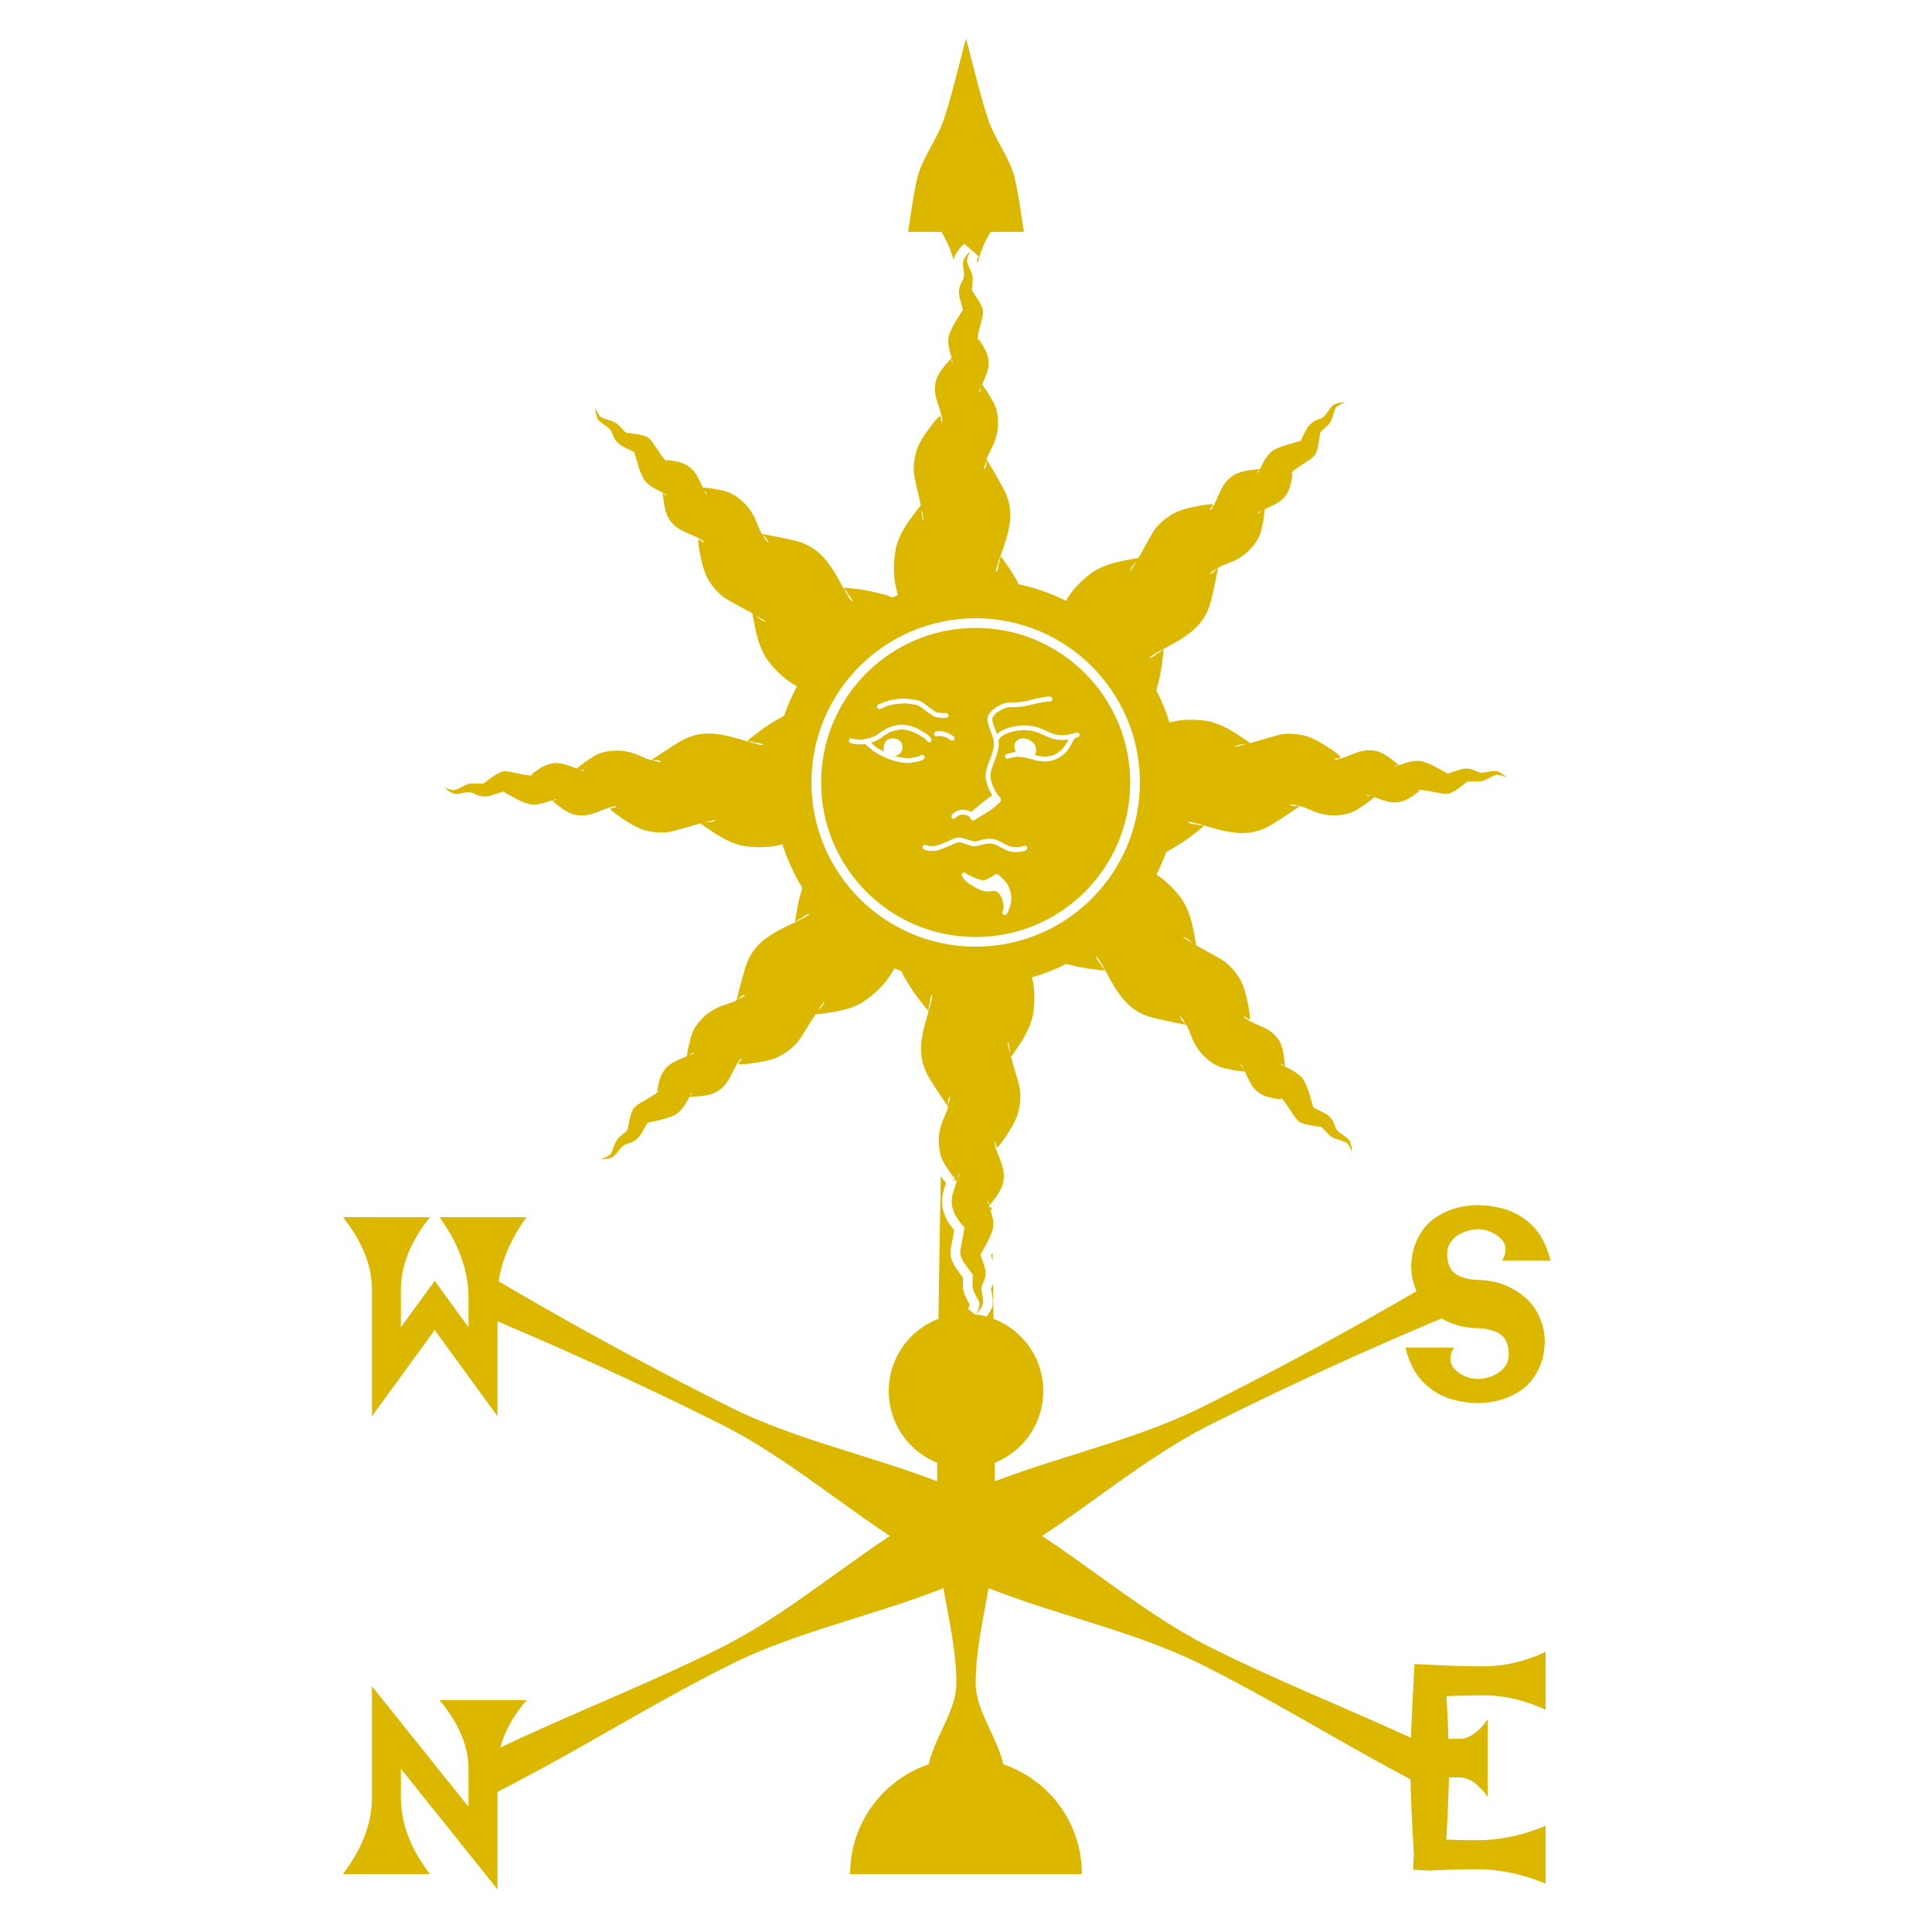 <svg width="100" height="100" viewBox="0 0 100 100" fill="none" xmlns="http://www.w3.org/2000/svg">
<g clip-path="url(#clip0_12_100)">
<path d="M25.447 66.106C25.149 66.702 24.851 67.298 24.553 67.894C25.416 68.251 26.276 68.615 27.133 68.984C30.562 70.46 33.943 72.031 37.276 73.697C37.282 73.7 37.287 73.703 37.293 73.706C41.454 75.786 44.944 79.208 49.106 81.289C49.106 81.289 49.106 81.289 49.106 81.289C53.262 83.367 58.09 84.104 62.246 86.182C62.256 86.187 62.266 86.192 62.276 86.197C65.609 87.866 68.799 89.82 72.075 91.599C72.88 92.036 73.689 92.463 74.507 92.872C74.523 92.879 74.612 92.738 74.776 92.447C74.925 92.149 75.075 91.851 75.224 91.553C75.358 91.247 75.417 91.091 75.402 91.083C74.584 90.674 73.757 90.282 72.925 89.901C69.535 88.347 66.058 86.968 62.724 85.303C62.714 85.298 62.703 85.293 62.694 85.288C58.537 83.209 55.051 79.79 50.894 77.711C50.894 77.711 50.894 77.711 50.894 77.711C46.733 75.631 41.901 74.892 37.74 72.811C37.735 72.808 37.729 72.805 37.724 72.803C34.39 71.136 31.105 69.374 27.867 67.516C27.057 67.052 26.251 66.582 25.447 66.106Z" fill="#dcb700"/>
<path d="M74.553 66.106C74.851 66.702 75.149 67.298 75.447 67.894C74.584 68.251 73.724 68.615 72.867 68.984C69.438 70.46 66.057 72.031 62.724 73.697C62.718 73.7 62.713 73.703 62.707 73.706C58.546 75.786 55.056 79.208 50.894 81.289C50.894 81.289 50.894 81.289 50.894 81.289C46.738 83.367 41.91 84.104 37.754 86.182C37.744 86.187 37.734 86.192 37.724 86.197C34.391 87.866 31.201 89.82 27.925 91.599C27.12 92.036 26.311 92.463 25.492 92.872C25.477 92.879 25.388 92.738 25.224 92.447C25.075 92.149 24.925 91.851 24.776 91.553C24.642 91.247 24.583 91.091 24.598 91.083C25.416 90.674 26.243 90.282 27.075 89.901C30.465 88.347 33.942 86.968 37.276 85.303C37.286 85.298 37.297 85.293 37.306 85.288C41.463 83.209 44.949 79.79 49.106 77.711C49.106 77.711 49.106 77.711 49.106 77.711C53.267 75.631 58.099 74.892 62.26 72.811C62.265 72.808 62.271 72.805 62.276 72.803C65.61 71.136 68.895 69.374 72.133 67.516C72.943 67.052 73.749 66.582 74.553 66.106Z" fill="#dcb700"/>
<path d="M27.25 88C25.75 88 24.25 88 22.75 88C23.076 88.387 23.349 88.775 23.569 89.162C24.023 89.962 24.25 90.761 24.25 91.561C24.25 91.707 24.25 91.854 24.25 92C24.25 93.219 24.25 94.438 24.25 95.657L25.585 95.188C23.919 93.107 22.252 91.026 20.585 88.945L19.25 87.278V89.414C19.25 90.443 19.25 91.471 19.25 92.5C19.25 92.685 19.25 92.87 19.25 93.055C19.25 93.983 19.001 94.91 18.504 95.838C18.296 96.225 18.045 96.613 17.75 97C19.25 97 20.75 97 22.25 97C21.955 96.613 21.704 96.225 21.496 95.838C20.999 94.91 20.75 93.983 20.75 93.055C20.75 92.87 20.75 92.685 20.75 92.5C20.75 91.471 20.75 90.443 20.75 89.414L19.415 89.883C21.081 91.964 22.748 94.045 24.415 96.126L25.75 97.793V95.657C25.75 94.438 25.75 93.219 25.75 92C25.75 91.854 25.75 91.707 25.75 91.561C25.75 90.761 25.977 89.962 26.431 89.162C26.651 88.775 26.924 88.387 27.25 88Z" fill="#dcb700"/>
<path d="M22.25 63C20.75 63 19.25 63 17.75 63C18.076 63.408 18.349 63.816 18.569 64.224C19.023 65.067 19.25 65.909 19.25 66.752C19.25 68.168 19.25 69.584 19.25 71L19.25 73.302L20.606 71.442C21.439 70.299 22.273 69.156 23.106 68.013L21.894 68.013C22.727 69.156 23.561 70.299 24.394 71.442L25.75 73.302L25.75 71C25.75 69.719 25.75 68.437 25.75 67.156C25.75 66.179 25.999 65.202 26.496 64.224C26.704 63.816 26.955 63.408 27.25 63C25.75 63 24.25 63 22.75 63C23.045 63.408 23.296 63.816 23.504 64.224C24.001 65.202 24.25 66.179 24.25 67.156C24.25 68.437 24.25 69.719 24.25 71L25.606 70.558C24.773 69.415 23.939 68.272 23.106 67.129L22.5 66.299L21.894 67.129C21.061 68.272 20.227 69.415 19.394 70.558L20.75 71C20.75 69.584 20.75 68.168 20.75 66.752C20.75 65.909 20.977 65.067 21.431 64.224C21.651 63.816 21.924 63.408 22.25 63Z" fill="#dcb700"/>
<path d="M80 88.5C80 87.5 80 86.5 80 85.5C79.65 85.663 79.3 85.8 78.95 85.91C78.227 86.136 77.505 86.25 76.782 86.25C75.855 86.25 74.927 86.213 74 86.168L73.211 86.13L73.168 87C73.096 88.5 73 90 73 91.5C73 91.5 73 91.5 73 91.5C73 93 73.105 94.5 73.179 96L73.141 96.778L74 96.821C74.812 96.781 75.624 96.75 76.436 96.75C77.274 96.75 78.112 96.874 78.95 97.123C79.3 97.227 79.65 97.353 80 97.5C80 96.5 80 95.5 80 94.5C79.65 94.647 79.3 94.773 78.95 94.877C78.112 95.126 77.274 95.25 76.436 95.25C75.624 95.25 74.812 95.219 74 95.179L74.821 96C74.895 94.5 75 93 75 91.5C75 91.5 75 91.5 75 91.5C75 90 74.904 88.5 74.832 87L74 87.832C74.927 87.787 75.855 87.75 76.782 87.75C77.505 87.75 78.227 87.864 78.95 88.09C79.3 88.2 79.65 88.337 80 88.5Z" fill="#dcb700"/>
<path d="M74 90C74 90.667 74 91.333 74 92C74.051 92 74.102 92 74.151 92C74.621 92 75.089 92 75.559 92C75.987 92 76.421 92.268 76.851 92.803C76.9 92.865 76.951 92.931 77 93C77 91.667 77 90.333 77 89C76.951 89.069 76.9 89.135 76.851 89.197C76.421 89.732 75.987 90 75.559 90C75.089 90 74.621 90 74.151 90C74.102 90 74.051 90 74 90Z" fill="#dcb700"/>
<path d="M75.25 69.75C74.417 69.75 73.583 69.75 72.75 69.75C72.872 70.288 73.093 70.841 73.445 71.291C74.316 72.365 75.453 72.589 76.5 72.625C76.51 72.625 76.519 72.625 76.529 72.625C77.294 72.602 78.025 72.44 78.722 71.962C79.428 71.493 79.882 70.57 79.937 69.75C80.042 68.943 79.733 67.852 78.992 67.204C78.264 66.553 77.44 66.276 76.53 66.25C76.52 66.25 76.51 66.25 76.5 66.25C76.17 66.252 75.719 66.154 75.469 66.016C75.215 65.882 75.019 65.692 74.935 65.25C74.86 64.823 74.908 64.467 75.194 64.154C75.473 63.845 76.008 63.63 76.487 63.625C76.491 63.625 76.496 63.625 76.5 63.625C77.184 63.617 77.923 64.116 77.924 64.614C77.94 64.825 77.874 65.033 77.75 65.25C78.583 65.25 79.417 65.25 80.25 65.25C80.128 64.712 79.907 64.159 79.555 63.709C78.683 62.636 77.547 62.412 76.5 62.375C76.492 62.375 76.484 62.375 76.477 62.375C75.71 62.397 74.979 62.559 74.281 63.037C73.574 63.505 73.119 64.43 73.065 65.25C72.959 66.061 73.274 67.158 74.02 67.804C74.755 68.454 75.58 68.729 76.5 68.75C76.503 68.75 76.506 68.75 76.509 68.75C76.844 68.752 77.286 68.851 77.534 68.988C77.784 69.122 77.979 69.31 78.063 69.75C78.138 70.176 78.091 70.531 77.806 70.844C77.529 71.154 76.996 71.369 76.517 71.375C76.511 71.375 76.506 71.375 76.5 71.375C75.816 71.383 75.078 70.884 75.076 70.385C75.06 70.175 75.126 69.967 75.25 69.75Z" fill="#dcb700"/>
<path d="M48.72 60.899L48.733 60.923L48.749 60.946C48.824 61.052 48.898 61.147 48.966 61.232C48.944 61.295 48.921 61.364 48.898 61.438L48.835 61.654C48.679 62.186 48.796 62.621 48.887 62.862L48.889 62.868C48.985 63.115 49.091 63.275 49.167 63.39L49.173 63.398C49.248 63.506 49.323 63.607 49.388 63.69C49.385 63.709 49.383 63.73 49.38 63.751C49.339 64.001 49.293 64.186 49.233 64.52C49.186 64.776 49.192 64.984 49.248 65.167C49.275 65.254 49.308 65.321 49.33 65.362C49.358 65.416 49.352 65.404 49.349 65.397L49.361 65.429L49.378 65.46C49.453 65.599 49.528 65.703 49.587 65.785L49.588 65.788C49.704 65.947 49.777 66.04 49.846 66.136C49.843 66.236 49.834 66.424 49.84 66.585L49.841 66.596C49.852 66.802 49.913 66.959 49.955 67.06L49.959 67.067C50.02 67.205 50.093 67.335 50.135 67.414C50.155 67.453 50.171 67.484 50.183 67.51C50.177 67.542 50.173 67.578 50.164 67.613L50.163 67.621L50.161 67.629C50.16 67.631 50.158 67.639 50.15 67.654C50.139 67.678 50.125 67.705 50.1 67.75L50.876 68.36C50.943 68.298 51.066 68.184 51.159 68.026L51.16 68.027C51.217 67.935 51.286 67.819 51.345 67.677L51.375 67.603L51.381 67.522L51.383 67.494V67.492C51.395 67.302 51.37 67.13 51.348 67.001C51.321 66.85 51.305 66.789 51.299 66.72L51.305 66.678C51.302 66.689 51.303 66.683 51.323 66.638C51.339 66.604 51.368 66.536 51.398 66.459C51.424 68.223 51.447 69.986 51.464 71.75C51.487 74.206 51.5 76.662 51.5 79.117C51.5 80.036 51.382 80.956 51.227 81.875C50.931 83.628 50.5 85.382 50.5 87.135C50.5 87.406 50.543 87.678 50.614 87.95C50.964 89.287 52 90.623 52 91.96C51.999 91.973 51.665 91.987 51 92H49C48.335 91.987 48.001 91.973 48 91.96C48 90.623 49.036 89.287 49.386 87.95C49.457 87.678 49.5 87.406 49.5 87.135C49.5 85.382 49.069 83.628 48.773 81.875C48.618 80.956 48.5 80.036 48.5 79.117C48.5 76.662 48.513 74.206 48.536 71.75C48.556 69.667 48.582 67.583 48.614 65.5C48.638 63.954 48.665 62.408 48.694 60.862C48.702 60.875 48.712 60.886 48.72 60.899ZM51.381 65.246L51.355 65.166C51.332 65.099 51.31 65.037 51.292 64.986C51.318 64.939 51.345 64.888 51.374 64.836C51.376 64.973 51.379 65.109 51.381 65.246ZM51.335 62.545C51.335 62.57 51.336 62.596 51.336 62.621C51.314 62.63 51.291 62.638 51.268 62.645C51.247 62.584 51.228 62.528 51.21 62.477L51.257 62.475L51.335 62.545ZM49.464 61.054C49.467 61.057 49.469 61.06 49.472 61.063C49.494 61.09 49.516 61.114 49.535 61.137C49.527 61.159 49.518 61.182 49.509 61.206C49.495 61.202 49.481 61.199 49.468 61.194L49.535 61.137L49.242 61.025C49.24 61.022 49.237 61.018 49.234 61.015L49.464 61.054ZM52 11C51.265 11.87 50.801 12.74 50.606 13.609L50.603 13.602C50.584 13.561 50.571 13.528 50.56 13.501C50.568 13.47 50.575 13.435 50.585 13.401L50.588 13.394L50.59 13.387C50.59 13.387 50.592 13.379 50.602 13.36C50.614 13.338 50.63 13.312 50.657 13.27L49.918 12.614C49.846 12.673 49.711 12.783 49.608 12.94V12.941C49.548 13.028 49.475 13.137 49.411 13.27L49.377 13.339L49.366 13.416L49.362 13.443L49.361 13.451C49.361 13.457 49.36 13.462 49.359 13.468C49.147 12.645 48.695 11.822 48 11H52Z" fill="#dcb700"/>
<circle cx="50" cy="72" r="4" fill="#dcb700"/>
<path d="M56 97C56 96.212 55.845 95.432 55.543 94.704C55.242 93.976 54.8 93.314 54.243 92.757C53.685 92.2 53.024 91.758 52.296 91.457C51.568 91.155 50.788 91 50 91C49.212 91 48.432 91.155 47.704 91.457C46.976 91.758 46.315 92.2 45.757 92.757C45.2 93.314 44.758 93.976 44.457 94.704C44.155 95.432 44 96.212 44 97L50 97H56Z" fill="#dcb700"/>
<path d="M47 12C49 12 51 12 53 12C52.971 11.833 52.944 11.667 52.918 11.5C52.797 10.714 52.701 9.928 52.5 9.142C52.247 8.151 51.468 7.16 51.142 6.169C50.74 4.946 50.456 3.723 50.134 2.5C50.09 2.333 50.046 2.167 50 2C49.954 2.167 49.91 2.333 49.866 2.5C49.544 3.723 49.26 4.946 48.858 6.169C48.532 7.16 47.753 8.151 47.5 9.142C47.299 9.928 47.203 10.714 47.082 11.5C47.056 11.667 47.029 11.833 47 12Z" fill="#dcb700"/>
<path d="M50.236 13C50.183 13.083 50.132 13.164 50.107 13.255C50.081 13.341 50.058 13.432 50.045 13.516C50.083 13.715 50.2 13.894 50.29 14.134C50.32 14.218 50.349 14.314 50.349 14.435C50.34 14.768 50.267 15.099 50.349 15.094C50.425 15.223 50.528 15.366 50.632 15.528C50.684 15.611 50.737 15.697 50.79 15.81C50.828 15.933 50.944 16.031 50.847 16.424C50.778 16.709 50.705 16.957 50.652 17.194C50.626 17.311 50.604 17.425 50.598 17.517C50.585 17.591 50.626 17.729 50.623 17.519C50.664 17.566 50.77 17.719 50.899 17.93C50.964 18.04 51.038 18.169 51.102 18.368C51.162 18.56 51.228 18.885 51.087 19.27C50.994 19.547 50.904 19.74 50.831 19.904C50.849 19.928 50.87 19.953 50.891 19.981C50.976 20.098 51.077 20.242 51.181 20.407C51.358 20.773 51.725 21.051 51.644 22.184C51.61 22.46 51.534 22.741 51.418 23.004C51.132 23.582 51.098 23.639 51.067 23.805L51.066 23.806C51.088 23.803 51.149 23.929 51.202 24.008C51.275 24.128 51.356 24.264 51.438 24.402C51.601 24.681 51.771 24.978 51.935 25.287C51.999 25.413 52.068 25.536 52.158 25.808C52.202 25.945 52.255 26.14 52.28 26.405C52.307 26.668 52.283 26.974 52.25 27.172C52.135 27.819 52.02 28.072 51.931 28.354C51.839 28.619 51.761 28.838 51.69 29.046C51.628 29.231 51.572 29.409 51.552 29.524C51.543 29.58 51.544 29.622 51.568 29.602C51.589 29.57 51.66 29.519 51.706 29.099C51.734 29.199 51.761 28.975 51.765 28.895C51.772 28.805 51.797 28.813 51.85 28.86C52.082 29.194 52.369 29.554 52.735 30.24C53.592 30.426 54.408 30.716 55.173 31.097C55.203 31.046 55.234 30.993 55.269 30.939C55.499 30.566 55.9 30.134 56.108 29.974C56.566 29.55 56.827 29.457 57.039 29.354C57.248 29.262 57.404 29.211 57.544 29.169C57.821 29.088 58.035 29.045 58.24 29.002C58.449 28.961 58.647 28.924 58.797 28.898C58.842 28.894 58.888 28.887 58.923 28.882C58.963 28.812 59.005 28.741 59.046 28.668C59.123 28.531 59.201 28.391 59.287 28.235C59.383 28.065 59.433 27.958 59.653 27.588C59.976 27.017 60.692 26.553 61.034 26.447C61.41 26.307 61.659 26.266 61.905 26.215C62.309 26.116 62.818 26.068 62.759 26.12C62.751 26.145 62.749 26.172 62.757 26.192C62.567 26.379 62.619 26.427 62.653 26.395C62.696 26.365 62.758 26.276 62.818 26.165C62.88 26.053 62.942 25.918 63.015 25.755C63.051 25.672 63.09 25.583 63.143 25.47C63.208 25.346 63.219 25.246 63.474 24.916C63.873 24.493 64.098 24.488 64.278 24.419C64.457 24.369 64.595 24.349 64.72 24.331C64.93 24.305 65.117 24.285 65.212 24.281C65.288 24.131 65.375 23.93 65.545 23.675C65.82 23.294 65.985 23.281 66.144 23.191C66.299 23.122 66.439 23.076 66.574 23.033C66.839 22.951 67.093 22.887 67.311 22.823C67.334 22.785 67.359 22.741 67.383 22.694C67.462 22.541 67.539 22.367 67.644 22.181C67.945 21.705 68.279 21.742 68.452 21.613C68.488 21.598 68.534 21.558 68.578 21.506C68.709 21.353 68.822 21.124 69.018 20.955L69.039 20.938C69.143 20.895 69.241 20.87 69.343 20.847C69.442 20.82 69.546 20.823 69.643 20.827C69.547 20.853 69.455 20.88 69.376 20.931C69.299 20.977 69.221 21.029 69.155 21.082C69.05 21.255 69.017 21.467 68.924 21.705C68.89 21.788 68.847 21.879 68.767 21.968C68.537 22.21 68.261 22.407 68.325 22.458C68.296 22.605 68.275 22.78 68.244 22.971C68.228 23.067 68.21 23.167 68.174 23.285C68.119 23.402 68.14 23.552 67.805 23.779C67.563 23.945 67.342 24.081 67.144 24.222C67.047 24.291 66.954 24.361 66.889 24.425C66.83 24.471 66.768 24.602 66.906 24.443C66.905 24.506 66.881 24.69 66.836 24.934C66.81 25.058 66.779 25.204 66.693 25.395C66.609 25.578 66.442 25.863 66.079 26.055C65.824 26.199 65.628 26.283 65.464 26.355C65.461 26.385 65.46 26.418 65.456 26.452C65.441 26.596 65.42 26.77 65.387 26.963C65.273 27.353 65.361 27.806 64.542 28.593C64.332 28.776 64.088 28.933 63.825 29.051C63.227 29.289 63.162 29.309 63.029 29.411H63.027C63.046 29.422 63.007 29.557 62.993 29.652C62.967 29.791 62.937 29.946 62.904 30.104C62.839 30.42 62.766 30.754 62.682 31.094C62.645 31.23 62.614 31.367 62.499 31.63C62.44 31.761 62.349 31.941 62.19 32.155C62.033 32.369 61.811 32.581 61.654 32.705C61.136 33.109 60.881 33.219 60.626 33.369C60.38 33.505 60.175 33.615 59.983 33.722C59.814 33.818 59.653 33.913 59.56 33.985C59.517 34.02 59.489 34.053 59.522 34.054C59.558 34.044 59.644 34.053 59.96 33.773C59.914 33.865 60.084 33.717 60.14 33.66C60.206 33.598 60.219 33.62 60.227 33.691C60.172 34.122 60.146 34.62 59.921 35.473C59.9 35.548 59.88 35.626 59.852 35.727C60.123 36.259 60.353 36.815 60.532 37.394C60.574 37.383 60.616 37.372 60.659 37.362C61.085 37.258 61.673 37.233 61.935 37.265C62.558 37.285 62.809 37.401 63.033 37.477C63.246 37.558 63.392 37.632 63.522 37.7C63.776 37.837 63.959 37.957 64.135 38.07C64.313 38.188 64.48 38.299 64.605 38.387C64.64 38.415 64.678 38.443 64.706 38.464C64.784 38.442 64.863 38.42 64.943 38.398C65.094 38.354 65.249 38.309 65.419 38.259C65.607 38.205 65.718 38.164 66.135 38.056C66.765 37.876 67.6 38.048 67.918 38.213C68.284 38.377 68.491 38.522 68.702 38.659C69.059 38.872 69.454 39.196 69.376 39.191C69.353 39.204 69.333 39.221 69.324 39.241C69.058 39.241 69.061 39.31 69.107 39.312C69.159 39.321 69.266 39.301 69.387 39.265C69.509 39.228 69.649 39.175 69.814 39.11C69.899 39.078 69.989 39.041 70.106 38.997C70.24 38.955 70.318 38.891 70.731 38.835C71.311 38.814 71.476 38.969 71.652 39.047C71.815 39.137 71.927 39.22 72.028 39.295C72.197 39.424 72.343 39.541 72.413 39.605C72.573 39.551 72.777 39.47 73.077 39.407C73.54 39.329 73.668 39.436 73.843 39.483C74.003 39.543 74.134 39.608 74.261 39.673C74.507 39.8 74.731 39.934 74.932 40.041C74.975 40.03 75.025 40.015 75.074 39.999C75.238 39.946 75.415 39.876 75.621 39.817C76.169 39.69 76.381 39.951 76.595 39.98C76.631 39.995 76.692 39.998 76.76 39.992C76.96 39.975 77.201 39.892 77.459 39.909L77.486 39.911C77.59 39.954 77.678 40.006 77.767 40.06C77.856 40.112 77.928 40.186 77.994 40.257C77.908 40.209 77.824 40.163 77.731 40.144C77.644 40.122 77.552 40.105 77.468 40.097C77.271 40.146 77.099 40.274 76.865 40.378C76.783 40.413 76.689 40.447 76.568 40.454C76.236 40.465 75.902 40.412 75.91 40.492C75.786 40.577 75.649 40.687 75.493 40.801C75.414 40.858 75.331 40.916 75.222 40.976C75.1 41.021 75.01 41.142 74.612 41.068C74.323 41.017 74.071 40.959 73.831 40.92C73.713 40.901 73.598 40.885 73.507 40.884C73.432 40.875 73.296 40.925 73.506 40.909C73.461 40.953 73.315 41.068 73.112 41.21C73.006 41.281 72.882 41.362 72.686 41.438C72.499 41.509 72.178 41.594 71.785 41.476C71.502 41.399 71.305 41.321 71.137 41.258C71.114 41.277 71.09 41.3 71.064 41.322C70.952 41.414 70.814 41.523 70.655 41.637C70.301 41.835 70.044 42.219 68.909 42.204C68.631 42.187 68.347 42.127 68.077 42.026C67.483 41.775 67.424 41.744 67.257 41.724H67.256C67.26 41.745 67.138 41.813 67.062 41.871C66.947 41.951 66.816 42.039 66.683 42.129C66.414 42.309 66.127 42.496 65.828 42.679C65.707 42.749 65.588 42.825 65.322 42.932C65.188 42.983 64.996 43.047 64.732 43.088C64.472 43.13 64.165 43.125 63.966 43.103C63.313 43.027 63.054 42.927 62.768 42.855C62.497 42.779 62.273 42.713 62.062 42.654C61.874 42.604 61.693 42.558 61.576 42.545C61.52 42.539 61.478 42.543 61.5 42.566C61.533 42.585 61.588 42.652 62.01 42.674C61.912 42.708 62.136 42.721 62.216 42.721C62.306 42.723 62.301 42.748 62.257 42.804C61.916 43.072 61.547 43.408 60.788 43.856C60.681 43.918 60.574 43.992 60.37 44.088C60.222 44.494 60.048 44.888 59.853 45.269C60.227 45.499 60.659 45.9 60.819 46.108C61.242 46.566 61.336 46.827 61.44 47.039C61.531 47.248 61.582 47.404 61.624 47.544C61.705 47.821 61.748 48.035 61.791 48.24C61.832 48.449 61.87 48.647 61.895 48.797C61.9 48.842 61.906 48.888 61.911 48.923C61.981 48.963 62.053 49.005 62.125 49.046C62.262 49.123 62.402 49.201 62.558 49.287C62.728 49.383 62.835 49.433 63.205 49.653C63.776 49.976 64.24 50.692 64.346 51.034C64.486 51.41 64.528 51.659 64.579 51.905C64.678 52.309 64.725 52.818 64.673 52.759C64.648 52.751 64.621 52.749 64.601 52.757C64.414 52.568 64.366 52.619 64.397 52.653C64.427 52.696 64.518 52.758 64.629 52.818C64.741 52.88 64.875 52.942 65.038 53.015C65.121 53.051 65.21 53.09 65.323 53.143C65.447 53.208 65.548 53.219 65.878 53.474C66.301 53.873 66.306 54.098 66.375 54.278C66.425 54.457 66.444 54.595 66.462 54.72C66.488 54.931 66.508 55.117 66.512 55.212C66.662 55.288 66.863 55.375 67.118 55.545C67.499 55.82 67.512 55.985 67.602 56.144C67.671 56.299 67.718 56.439 67.761 56.574C67.843 56.839 67.906 57.093 67.97 57.31C68.008 57.334 68.053 57.359 68.1 57.383C68.252 57.462 68.427 57.539 68.613 57.645C69.089 57.945 69.051 58.279 69.18 58.452C69.195 58.488 69.235 58.535 69.287 58.578C69.44 58.709 69.669 58.822 69.838 59.018L69.856 59.039C69.898 59.143 69.924 59.241 69.947 59.343C69.974 59.442 69.97 59.546 69.966 59.643C69.94 59.547 69.914 59.455 69.863 59.376C69.817 59.299 69.764 59.221 69.711 59.155C69.537 59.05 69.326 59.017 69.088 58.924C69.005 58.89 68.914 58.847 68.825 58.767C68.583 58.537 68.386 58.261 68.335 58.325C68.188 58.296 68.013 58.275 67.823 58.244C67.727 58.228 67.627 58.21 67.508 58.174C67.391 58.119 67.24 58.14 67.014 57.805C66.847 57.563 66.712 57.342 66.571 57.145C66.502 57.047 66.432 56.955 66.368 56.889C66.322 56.83 66.192 56.768 66.35 56.906C66.287 56.905 66.103 56.881 65.859 56.836C65.735 56.81 65.589 56.779 65.397 56.693C65.215 56.609 64.929 56.441 64.738 56.079C64.594 55.824 64.511 55.628 64.439 55.464C64.409 55.461 64.376 55.459 64.341 55.456C64.197 55.441 64.022 55.42 63.83 55.387C63.44 55.274 62.987 55.36 62.201 54.542C62.018 54.332 61.86 54.088 61.742 53.825C61.504 53.227 61.484 53.163 61.382 53.029V53.027C61.371 53.046 61.236 53.007 61.141 52.993C61.003 52.967 60.848 52.937 60.69 52.904C60.373 52.839 60.039 52.766 59.699 52.682C59.564 52.645 59.426 52.614 59.164 52.499C59.032 52.44 58.852 52.349 58.638 52.19C58.425 52.033 58.213 51.811 58.089 51.654C57.684 51.136 57.574 50.881 57.424 50.626C57.288 50.38 57.178 50.175 57.071 49.983C56.975 49.814 56.88 49.653 56.808 49.56C56.773 49.517 56.74 49.489 56.739 49.522C56.749 49.558 56.74 49.644 57.022 49.96C56.928 49.914 57.076 50.084 57.133 50.14C57.195 50.206 57.172 50.219 57.102 50.227C56.671 50.172 56.173 50.146 55.32 49.921C55.282 49.91 55.243 49.898 55.2 49.888C54.632 50.173 54.034 50.408 53.412 50.587C53.418 50.611 53.425 50.635 53.431 50.659C53.535 51.086 53.56 51.673 53.528 51.935C53.508 52.558 53.392 52.809 53.316 53.033C53.235 53.246 53.161 53.392 53.093 53.522C52.956 53.776 52.837 53.959 52.724 54.135C52.606 54.313 52.494 54.48 52.406 54.605C52.378 54.64 52.35 54.678 52.329 54.706C52.351 54.784 52.373 54.863 52.395 54.943C52.439 55.094 52.484 55.249 52.534 55.419C52.588 55.607 52.63 55.718 52.738 56.135C52.918 56.766 52.745 57.6 52.58 57.918C52.416 58.284 52.272 58.491 52.135 58.702C51.922 59.059 51.597 59.454 51.602 59.376C51.589 59.353 51.572 59.333 51.552 59.324C51.552 59.058 51.483 59.061 51.48 59.107C51.472 59.159 51.492 59.266 51.528 59.387C51.565 59.509 51.617 59.649 51.683 59.815C51.715 59.899 51.752 59.989 51.796 60.106C51.837 60.24 51.902 60.318 51.958 60.73C51.979 61.312 51.824 61.476 51.746 61.652C51.656 61.815 51.573 61.927 51.498 62.028C51.369 62.197 51.252 62.343 51.188 62.413C51.242 62.573 51.324 62.777 51.387 63.077C51.465 63.54 51.358 63.667 51.31 63.843C51.251 64.003 51.186 64.134 51.121 64.261C50.994 64.507 50.86 64.731 50.753 64.932C50.764 64.975 50.778 65.025 50.794 65.074C50.847 65.238 50.918 65.415 50.977 65.621C51.104 66.169 50.842 66.381 50.812 66.595C50.798 66.631 50.795 66.692 50.801 66.76C50.818 66.96 50.901 67.201 50.884 67.459L50.882 67.486C50.839 67.59 50.788 67.678 50.733 67.767C50.682 67.856 50.607 67.928 50.536 67.994C50.584 67.908 50.631 67.824 50.65 67.731C50.672 67.644 50.689 67.552 50.697 67.468C50.648 67.271 50.52 67.099 50.416 66.865C50.381 66.783 50.346 66.689 50.34 66.568C50.329 66.235 50.382 65.901 50.301 65.91C50.217 65.786 50.106 65.649 49.992 65.493C49.935 65.414 49.876 65.331 49.817 65.222C49.772 65.1 49.651 65.01 49.725 64.612C49.776 64.323 49.834 64.071 49.873 63.831C49.892 63.713 49.908 63.598 49.909 63.507C49.918 63.432 49.868 63.296 49.884 63.506C49.84 63.461 49.725 63.315 49.583 63.112C49.512 63.006 49.431 62.882 49.355 62.687C49.284 62.499 49.199 62.178 49.317 61.785C49.394 61.502 49.472 61.305 49.535 61.137C49.516 61.114 49.494 61.09 49.472 61.063C49.38 60.952 49.27 60.814 49.156 60.655C48.958 60.301 48.575 60.044 48.59 58.909C48.607 58.631 48.666 58.347 48.767 58.077C49.018 57.483 49.049 57.424 49.069 57.257L49.07 57.256C49.05 57.261 48.981 57.139 48.923 57.062C48.843 56.947 48.754 56.816 48.664 56.683C48.484 56.414 48.298 56.127 48.115 55.828C48.045 55.706 47.969 55.588 47.862 55.322C47.81 55.188 47.746 54.996 47.705 54.732C47.663 54.472 47.668 54.165 47.69 53.966C47.766 53.313 47.867 53.053 47.94 52.767C48.015 52.496 48.08 52.273 48.139 52.062C48.189 51.874 48.235 51.693 48.248 51.576C48.254 51.52 48.25 51.478 48.227 51.5C48.208 51.533 48.141 51.588 48.119 52.01C48.085 51.912 48.072 52.136 48.072 52.216C48.07 52.306 48.046 52.3 47.99 52.256C47.721 51.915 47.385 51.547 46.937 50.788C46.865 50.665 46.777 50.544 46.659 50.272C46.538 50.224 46.417 50.175 46.298 50.123C46.207 50.281 46.101 50.452 45.969 50.638C45.719 50.999 45.296 51.408 45.079 51.558C44.6 51.956 44.335 52.036 44.117 52.129C43.904 52.21 43.746 52.251 43.603 52.286C43.323 52.353 43.107 52.385 42.9 52.417C42.69 52.447 42.491 52.475 42.34 52.492C42.294 52.494 42.247 52.498 42.212 52.501C42.168 52.569 42.123 52.639 42.078 52.709C41.994 52.841 41.908 52.977 41.815 53.128C41.709 53.293 41.655 53.398 41.415 53.756C41.063 54.309 40.324 54.734 39.977 54.822C39.594 54.943 39.343 54.972 39.095 55.01C38.687 55.087 38.176 55.108 38.237 55.06C38.246 55.035 38.25 55.008 38.243 54.987C38.441 54.812 38.394 54.762 38.357 54.79C38.313 54.818 38.247 54.904 38.181 55.012C38.114 55.121 38.044 55.252 37.963 55.411C37.922 55.492 37.879 55.579 37.82 55.69C37.748 55.809 37.732 55.909 37.461 56.225C37.041 56.626 36.814 56.619 36.631 56.679C36.45 56.719 36.312 56.733 36.187 56.744C35.974 56.76 35.786 56.769 35.691 56.768C35.608 56.913 35.51 57.109 35.327 57.355C35.033 57.721 34.867 57.727 34.704 57.808C34.545 57.869 34.403 57.908 34.266 57.943C33.998 58.012 33.741 58.062 33.52 58.114C33.494 58.151 33.467 58.195 33.44 58.24C33.353 58.389 33.268 58.559 33.152 58.739C32.828 59.198 32.497 59.145 32.317 59.264C32.281 59.276 32.232 59.315 32.185 59.364C32.047 59.51 31.922 59.733 31.718 59.892L31.695 59.908C31.59 59.945 31.489 59.965 31.387 59.983C31.286 60.004 31.183 59.996 31.087 59.986C31.183 59.965 31.277 59.943 31.358 59.897C31.438 59.854 31.518 59.807 31.587 59.757C31.701 59.589 31.745 59.379 31.851 59.147C31.889 59.066 31.937 58.977 32.023 58.893C32.264 58.663 32.549 58.481 32.488 58.427C32.525 58.281 32.554 58.107 32.595 57.919C32.616 57.824 32.639 57.724 32.682 57.607C32.742 57.493 32.729 57.342 33.075 57.134C33.326 56.98 33.554 56.856 33.759 56.727C33.86 56.663 33.955 56.597 34.024 56.537C34.086 56.494 34.155 56.368 34.009 56.518C34.013 56.455 34.046 56.272 34.103 56.031C34.136 55.908 34.175 55.765 34.27 55.578C34.364 55.401 34.546 55.124 34.918 54.952C35.181 54.821 35.381 54.747 35.549 54.683C35.553 54.654 35.556 54.621 35.562 54.587C35.584 54.444 35.614 54.27 35.657 54.08C35.79 53.697 35.727 53.239 36.585 52.497C36.804 52.325 37.056 52.181 37.324 52.077C37.935 51.87 38 51.854 38.139 51.759L38.14 51.758C38.126 51.74 38.169 51.611 38.188 51.52C38.221 51.383 38.259 51.23 38.3 51.074C38.381 50.761 38.472 50.432 38.574 50.097C38.618 49.963 38.656 49.827 38.784 49.571C38.85 49.443 38.95 49.268 39.12 49.062C39.287 48.858 39.52 48.658 39.684 48.542C40.222 48.165 40.483 48.068 40.745 47.932C40.998 47.808 41.208 47.709 41.405 47.612C41.58 47.525 41.746 47.439 41.842 47.371C41.887 47.339 41.915 47.309 41.884 47.306C41.847 47.314 41.761 47.3 41.431 47.565C41.481 47.474 41.306 47.612 41.246 47.666C41.177 47.725 41.165 47.702 41.161 47.631C41.235 47.219 41.286 46.745 41.53 45.961C41.101 45.258 40.754 44.5 40.498 43.7C40.435 43.716 40.37 43.734 40.302 43.749C39.875 43.85 39.287 43.871 39.025 43.838C38.402 43.813 38.152 43.695 37.928 43.618C37.715 43.535 37.57 43.461 37.441 43.392C37.188 43.253 37.006 43.132 36.831 43.018C36.654 42.899 36.487 42.787 36.363 42.698C36.328 42.669 36.291 42.641 36.263 42.62C36.184 42.641 36.105 42.662 36.024 42.685C35.873 42.727 35.718 42.77 35.548 42.819C35.359 42.872 35.249 42.913 34.831 43.019C34.199 43.194 33.365 43.016 33.048 42.849C32.683 42.682 32.478 42.536 32.268 42.398C31.913 42.182 31.519 41.855 31.598 41.86C31.621 41.848 31.64 41.831 31.649 41.81C31.915 41.812 31.913 41.743 31.867 41.74C31.816 41.731 31.708 41.75 31.587 41.786C31.464 41.822 31.325 41.873 31.158 41.938C31.074 41.97 30.984 42.006 30.866 42.049C30.732 42.09 30.653 42.154 30.24 42.207C29.659 42.224 29.496 42.068 29.319 41.989C29.158 41.898 29.046 41.814 28.945 41.738C28.778 41.608 28.632 41.49 28.562 41.426C28.403 41.478 28.199 41.558 27.898 41.619C27.435 41.694 27.308 41.587 27.133 41.538C26.973 41.477 26.842 41.411 26.716 41.346C26.471 41.217 26.247 41.081 26.048 40.973C26.004 40.983 25.955 40.998 25.905 41.014C25.741 41.066 25.563 41.134 25.356 41.191C24.808 41.315 24.598 41.053 24.385 41.022C24.349 41.007 24.287 41.002 24.22 41.008C24.019 41.024 23.777 41.106 23.52 41.087L23.492 41.084C23.389 41.041 23.302 40.989 23.213 40.934C23.124 40.882 23.053 40.807 22.987 40.735C23.073 40.784 23.156 40.831 23.248 40.851C23.335 40.873 23.427 40.891 23.512 40.899C23.709 40.851 23.882 40.724 24.116 40.622C24.199 40.588 24.294 40.554 24.414 40.548C24.748 40.539 25.081 40.595 25.072 40.514C25.197 40.43 25.335 40.32 25.491 40.208C25.571 40.152 25.654 40.094 25.764 40.036C25.885 39.992 25.977 39.87 26.374 39.947C26.663 40.001 26.915 40.061 27.154 40.102C27.272 40.122 27.387 40.137 27.479 40.139C27.553 40.148 27.689 40.099 27.48 40.113C27.525 40.069 27.672 39.957 27.875 39.816C27.982 39.746 28.107 39.666 28.303 39.591C28.491 39.521 28.812 39.437 29.204 39.559C29.486 39.637 29.683 39.717 29.851 39.781C29.873 39.762 29.898 39.74 29.925 39.718C30.037 39.627 30.175 39.519 30.335 39.406C30.691 39.211 30.95 38.829 32.085 38.852C32.363 38.871 32.647 38.932 32.916 39.034C33.507 39.289 33.567 39.32 33.733 39.342L33.734 39.343C33.73 39.322 33.853 39.255 33.93 39.197C34.046 39.118 34.177 39.03 34.312 38.941C34.582 38.763 34.869 38.578 35.169 38.398C35.291 38.328 35.41 38.253 35.677 38.148C35.812 38.097 36.004 38.034 36.268 37.995C36.529 37.955 36.835 37.962 37.034 37.985C37.687 38.066 37.945 38.169 38.231 38.243C38.502 38.321 38.724 38.387 38.935 38.447C39.123 38.499 39.303 38.547 39.42 38.56C39.476 38.567 39.518 38.563 39.496 38.539C39.463 38.52 39.408 38.453 38.987 38.429C39.086 38.396 38.861 38.38 38.781 38.38C38.691 38.377 38.696 38.352 38.741 38.297C39.084 38.03 39.455 37.697 40.218 37.254C40.315 37.198 40.412 37.132 40.582 37.049C40.766 36.521 40.989 36.011 41.251 35.525C41.181 35.485 41.107 35.443 41.032 35.395C40.657 35.168 40.223 34.77 40.06 34.562C39.634 34.107 39.539 33.848 39.434 33.636C39.34 33.428 39.289 33.273 39.246 33.133C39.163 32.857 39.118 32.642 39.074 32.438C39.031 32.229 38.992 32.032 38.966 31.882C38.961 31.837 38.955 31.791 38.949 31.756C38.879 31.716 38.807 31.674 38.734 31.634C38.597 31.558 38.456 31.481 38.3 31.396C38.129 31.302 38.022 31.252 37.65 31.034C37.077 30.715 36.608 30.003 36.5 29.661C36.357 29.287 36.314 29.038 36.262 28.792C36.16 28.39 36.109 27.88 36.161 27.939C36.186 27.946 36.213 27.947 36.233 27.939C36.421 28.127 36.468 28.077 36.438 28.043C36.407 28 36.316 27.939 36.205 27.879C36.092 27.818 35.957 27.757 35.794 27.686C35.711 27.649 35.622 27.611 35.508 27.56C35.384 27.495 35.283 27.485 34.952 27.232C34.526 26.836 34.52 26.61 34.449 26.431C34.398 26.252 34.377 26.115 34.358 25.99C34.331 25.78 34.31 25.593 34.306 25.498C34.155 25.423 33.953 25.337 33.696 25.169C33.314 24.897 33.299 24.732 33.209 24.574C33.138 24.419 33.092 24.28 33.048 24.145C32.964 23.881 32.899 23.627 32.833 23.409C32.794 23.386 32.75 23.361 32.703 23.338C32.55 23.26 32.375 23.185 32.188 23.08C31.71 22.783 31.745 22.449 31.615 22.276C31.6 22.241 31.559 22.195 31.507 22.151C31.353 22.022 31.123 21.91 30.953 21.716L30.936 21.694C30.892 21.591 30.866 21.492 30.842 21.391C30.815 21.291 30.818 21.188 30.821 21.091C30.848 21.186 30.874 21.278 30.926 21.356C30.973 21.433 31.025 21.512 31.079 21.577C31.253 21.681 31.466 21.712 31.704 21.804C31.787 21.837 31.878 21.88 31.968 21.96C32.212 22.188 32.41 22.462 32.461 22.398C32.609 22.426 32.783 22.445 32.974 22.475C33.07 22.49 33.17 22.508 33.289 22.543C33.407 22.597 33.557 22.575 33.786 22.909C33.954 23.15 34.091 23.369 34.232 23.566C34.302 23.664 34.373 23.756 34.438 23.821C34.485 23.88 34.615 23.94 34.456 23.803C34.519 23.803 34.703 23.826 34.946 23.869C35.071 23.894 35.217 23.924 35.409 24.009C35.592 24.092 35.88 24.258 36.073 24.619C36.219 24.873 36.304 25.069 36.378 25.232C36.407 25.235 36.44 25.236 36.475 25.239C36.618 25.253 36.793 25.273 36.985 25.305C37.376 25.415 37.829 25.325 38.621 26.139C38.805 26.347 38.965 26.59 39.085 26.852C39.327 27.448 39.347 27.513 39.45 27.645V27.648C39.461 27.629 39.596 27.667 39.691 27.68C39.83 27.705 39.985 27.735 40.143 27.767C40.46 27.829 40.794 27.899 41.135 27.981C41.271 28.018 41.408 28.048 41.672 28.161C41.804 28.22 41.985 28.309 42.2 28.467C42.414 28.622 42.627 28.842 42.753 28.998C43.161 29.514 43.273 29.768 43.425 30.021C43.563 30.266 43.674 30.471 43.782 30.662C43.879 30.831 43.974 30.991 44.048 31.083C44.083 31.127 44.116 31.154 44.117 31.121C44.107 31.084 44.115 30.998 43.832 30.685C43.925 30.73 43.777 30.562 43.72 30.506C43.657 30.441 43.678 30.427 43.749 30.419C44.18 30.47 44.679 30.493 45.533 30.713C45.686 30.754 45.854 30.776 46.196 30.922C46.289 30.88 46.381 30.839 46.475 30.8C46.42 30.607 46.366 30.389 46.324 30.134C46.245 29.702 46.255 29.113 46.302 28.855C46.359 28.233 46.49 27.99 46.578 27.77C46.672 27.562 46.754 27.421 46.83 27.296C46.981 27.05 47.112 26.875 47.235 26.706C47.363 26.535 47.484 26.375 47.579 26.256C47.61 26.222 47.64 26.186 47.662 26.159C47.645 26.08 47.629 25.999 47.61 25.918C47.576 25.765 47.54 25.608 47.5 25.436C47.457 25.244 47.423 25.132 47.339 24.709C47.197 24.069 47.418 23.245 47.602 22.938C47.786 22.582 47.944 22.384 48.093 22.182C48.326 21.838 48.673 21.462 48.664 21.54C48.675 21.564 48.691 21.585 48.711 21.595C48.695 21.861 48.765 21.862 48.77 21.815C48.781 21.764 48.768 21.656 48.738 21.533C48.709 21.409 48.665 21.267 48.609 21.098C48.581 21.012 48.551 20.919 48.514 20.8C48.48 20.664 48.42 20.582 48.389 20.167C48.402 19.585 48.567 19.431 48.654 19.259C48.754 19.102 48.843 18.995 48.924 18.898C49.063 18.738 49.188 18.599 49.256 18.532C49.212 18.37 49.143 18.162 49.098 17.858C49.047 17.391 49.161 17.271 49.219 17.099C49.288 16.942 49.361 16.815 49.433 16.692C49.574 16.454 49.721 16.238 49.84 16.044C49.832 16 49.82 15.95 49.807 15.899C49.763 15.733 49.703 15.552 49.657 15.343C49.562 14.788 49.836 14.593 49.878 14.381C49.895 14.346 49.902 14.284 49.899 14.217C49.894 14.016 49.825 13.77 49.857 13.514L49.861 13.486C49.91 13.385 49.967 13.3 50.026 13.215C50.083 13.129 50.161 13.062 50.236 13ZM51.142 62.163C51.125 62.17 51.135 62.239 51.158 62.321C51.163 62.338 51.169 62.355 51.175 62.373C51.195 62.226 51.152 62.152 51.142 62.163ZM49.649 60.752C49.658 60.722 49.592 60.668 49.588 60.997C49.589 60.993 49.59 60.988 49.592 60.983C49.625 60.886 49.649 60.798 49.649 60.752ZM49.16 56.78C49.153 56.749 49.121 56.769 49.094 56.871C49.065 56.971 49.068 57.14 49.075 57.219C49.076 57.225 49.075 57.23 49.075 57.234C49.129 57.039 49.176 56.846 49.16 56.78ZM35.848 56.566C35.832 56.559 35.786 56.611 35.74 56.684C35.731 56.698 35.722 56.715 35.713 56.73C35.835 56.648 35.862 56.568 35.848 56.566ZM64.25 55.11C64.235 55.083 64.148 55.089 64.377 55.327C64.375 55.323 64.373 55.319 64.371 55.315C64.327 55.223 64.282 55.143 64.25 55.11ZM66.303 55.066C66.296 55.083 66.35 55.126 66.425 55.168C66.44 55.177 66.457 55.184 66.474 55.193C66.384 55.074 66.302 55.051 66.303 55.066ZM35.912 54.514C35.94 54.499 35.935 54.415 35.688 54.628C35.692 54.627 35.697 54.626 35.7 54.624C35.795 54.584 35.878 54.544 35.912 54.514ZM52.168 53.945C52.133 53.899 52.147 53.99 52.167 54.079C52.2 54.216 52.234 54.356 52.272 54.497C52.271 54.406 52.267 54.295 52.249 54.201C52.222 54.051 52.185 53.971 52.168 53.945ZM61.112 52.625C61.085 52.608 61.075 52.645 61.128 52.737C61.178 52.829 61.298 52.947 61.358 52.998C61.363 53.002 61.367 53.005 61.37 53.008C61.272 52.831 61.17 52.66 61.112 52.625ZM42.673 51.877C42.684 51.819 42.626 51.89 42.572 51.964C42.491 52.08 42.409 52.198 42.328 52.32C42.396 52.259 42.478 52.182 42.536 52.106C42.629 51.987 42.665 51.907 42.673 51.877ZM38.557 51.51C38.574 51.484 38.537 51.473 38.443 51.52C38.349 51.565 38.226 51.679 38.172 51.737C38.169 51.741 38.165 51.743 38.162 51.746C38.344 51.657 38.519 51.565 38.557 51.51ZM50.5 32C45.806 32 42 35.806 42 40.5C42 45.194 45.806 49 50.5 49C55.194 49 59 45.194 59 40.5C59 35.806 55.194 32 50.5 32ZM61.263 48.495C61.205 48.487 61.28 48.541 61.356 48.591C61.476 48.666 61.598 48.741 61.724 48.815C61.659 48.751 61.579 48.674 61.5 48.62C61.376 48.533 61.293 48.501 61.263 48.495ZM50.5 32.5C54.918 32.5 58.5 36.082 58.5 40.5C58.5 44.918 54.918 48.5 50.5 48.5C46.082 48.5 42.5 44.918 42.5 40.5C42.5 36.082 46.082 32.5 50.5 32.5ZM49.997 45.206C49.953 45.153 49.874 45.146 49.821 45.19C49.768 45.233 49.761 45.312 49.805 45.365C49.811 45.373 49.821 45.379 49.829 45.386C49.83 45.389 49.83 45.392 49.831 45.395C49.844 45.439 49.87 45.49 49.927 45.543C50.014 45.624 50.073 45.674 50.123 45.71C50.179 45.751 50.27 45.807 50.378 45.878L50.379 45.879C50.42 45.906 50.499 45.958 50.607 46.005C50.665 46.03 50.718 46.056 50.779 46.077C50.824 46.093 50.87 46.109 50.912 46.121C50.954 46.133 51.002 46.144 51.047 46.145C51.129 46.148 51.189 46.144 51.215 46.142C51.239 46.139 51.263 46.135 51.283 46.131C51.304 46.127 51.324 46.124 51.348 46.12C51.41 46.111 51.458 46.105 51.532 46.129C51.575 46.143 51.63 46.167 51.679 46.219C51.733 46.277 51.763 46.328 51.795 46.374C51.807 46.392 51.847 46.453 51.888 46.592C51.912 46.675 51.935 46.774 51.942 46.829C51.952 46.901 51.949 46.989 51.925 47.092L51.898 47.176C51.897 47.179 51.895 47.182 51.893 47.187C51.892 47.189 51.89 47.192 51.889 47.196C51.888 47.198 51.883 47.211 51.882 47.227C51.881 47.233 51.879 47.262 51.894 47.293C51.903 47.312 51.92 47.336 51.949 47.351C51.978 47.365 52.006 47.366 52.024 47.363C52.056 47.359 52.077 47.343 52.081 47.34C52.088 47.335 52.093 47.33 52.096 47.327C52.104 47.319 52.111 47.31 52.111 47.309C52.118 47.298 52.127 47.283 52.136 47.268C52.155 47.232 52.184 47.174 52.218 47.091C52.254 47.002 52.291 46.896 52.309 46.82C52.333 46.715 52.343 46.634 52.345 46.539C52.346 46.47 52.349 46.329 52.298 46.151C52.253 45.996 52.206 45.854 52.144 45.767C52.063 45.655 52.019 45.602 51.958 45.541C51.887 45.469 51.793 45.385 51.753 45.35C51.749 45.346 51.744 45.341 51.736 45.333C51.73 45.326 51.719 45.313 51.708 45.303C51.69 45.285 51.635 45.235 51.555 45.247C51.52 45.252 51.492 45.271 51.486 45.274H51.485L51.41 45.327C51.389 45.343 51.359 45.362 51.31 45.389C51.125 45.487 51.064 45.512 51.012 45.534C50.997 45.54 50.983 45.546 50.973 45.551C50.962 45.556 50.954 45.56 50.947 45.562C50.935 45.567 50.928 45.569 50.924 45.569C50.924 45.569 50.917 45.569 50.903 45.567C50.89 45.566 50.871 45.562 50.847 45.558C50.798 45.548 50.729 45.531 50.642 45.503C50.547 45.472 50.441 45.431 50.336 45.383C50.229 45.334 50.126 45.281 50.073 45.25C50.041 45.231 50.018 45.218 50.004 45.208C49.997 45.204 49.993 45.201 49.991 45.199C49.992 45.2 49.995 45.203 49.997 45.206ZM51.307 45.873C51.3 45.874 51.293 45.876 51.286 45.877C51.292 45.875 51.298 45.873 51.305 45.871L51.307 45.873ZM49.649 43.346C49.569 43.34 49.474 43.361 49.297 43.435C49.276 43.443 49.26 43.451 49.239 43.461C49.218 43.471 49.185 43.486 49.125 43.513C49.001 43.567 48.767 43.667 48.612 43.725C48.467 43.779 48.403 43.79 48.343 43.795C48.198 43.798 48.085 43.787 48.015 43.772C47.984 43.763 47.96 43.755 47.929 43.74C47.866 43.711 47.791 43.737 47.762 43.8C47.732 43.862 47.76 43.938 47.822 43.967C47.868 43.988 47.907 44.002 47.953 44.014L47.957 44.015C48.054 44.037 48.19 44.049 48.349 44.045H48.355C48.446 44.038 48.533 44.021 48.699 43.959C48.862 43.899 49.101 43.796 49.225 43.742C49.288 43.715 49.323 43.699 49.347 43.688C49.371 43.676 49.379 43.672 49.393 43.666C49.563 43.595 49.613 43.593 49.632 43.595C49.667 43.597 49.714 43.604 49.84 43.643C49.917 43.666 50.081 43.723 50.169 43.746C50.276 43.775 50.387 43.828 50.55 43.795C50.658 43.772 50.733 43.747 50.815 43.725C50.869 43.71 50.986 43.682 51.06 43.677C51.146 43.67 51.211 43.656 51.304 43.667C51.382 43.676 51.458 43.687 51.597 43.755C51.718 43.815 51.919 43.919 52.031 43.977C52.142 44.033 52.171 44.047 52.23 44.06C52.276 44.072 52.348 44.086 52.435 44.095C52.514 44.102 52.622 44.112 52.7 44.103C52.844 44.088 52.929 44.071 52.998 44.047C53.034 44.034 53.072 44.02 53.096 44.012C53.16 43.988 53.193 43.916 53.17 43.852C53.146 43.787 53.075 43.753 53.01 43.776C52.983 43.786 52.949 43.799 52.914 43.812C52.873 43.826 52.811 43.841 52.675 43.855C52.627 43.861 52.544 43.854 52.46 43.846C52.386 43.839 52.327 43.827 52.288 43.817C52.271 43.813 52.262 43.81 52.247 43.804C52.228 43.796 52.2 43.782 52.145 43.754C52.036 43.699 51.83 43.591 51.707 43.53C51.535 43.446 51.431 43.43 51.333 43.419C51.209 43.405 51.1 43.423 51.04 43.428C50.941 43.435 50.805 43.468 50.749 43.483C50.65 43.51 50.599 43.529 50.499 43.55C50.412 43.568 50.39 43.545 50.233 43.504C50.15 43.482 50.009 43.433 49.913 43.403C49.778 43.362 49.712 43.35 49.649 43.346ZM36.89 42.462C36.752 42.494 36.613 42.527 36.472 42.563C36.562 42.563 36.674 42.56 36.768 42.543C36.917 42.517 36.997 42.481 37.023 42.464C37.071 42.429 36.979 42.443 36.89 42.462ZM54.248 36.05C54.208 36.055 54.153 36.066 54.11 36.073C54.081 36.078 53.932 36.099 53.733 36.136C53.639 36.153 53.513 36.187 53.361 36.222C53.323 36.231 53.293 36.239 53.268 36.246C53.242 36.254 53.224 36.26 53.205 36.265C53.175 36.272 53.052 36.3 52.871 36.329C52.749 36.349 52.623 36.345 52.492 36.352C52.453 36.353 52.411 36.353 52.365 36.353C52.32 36.353 52.27 36.353 52.223 36.355C52.128 36.36 52.052 36.386 52.002 36.403C51.937 36.425 51.879 36.444 51.829 36.464C51.796 36.477 51.675 36.543 51.514 36.639C51.44 36.683 51.388 36.724 51.349 36.765C51.31 36.804 51.283 36.842 51.267 36.864C51.213 36.935 51.182 36.982 51.147 37.049C51.123 37.093 51.115 37.142 51.112 37.184C51.11 37.226 51.112 37.271 51.117 37.312C51.127 37.393 51.146 37.473 51.161 37.523C51.176 37.572 51.196 37.63 51.215 37.684C51.247 37.773 51.305 37.921 51.326 37.975C51.341 38.012 51.4 38.191 51.427 38.31C51.44 38.368 51.443 38.418 51.444 38.577C51.445 38.628 51.436 38.654 51.413 38.767C51.367 38.992 51.329 39.061 51.301 39.139C51.287 39.178 51.276 39.214 51.268 39.239C51.259 39.267 51.252 39.284 51.245 39.298C51.208 39.374 51.182 39.458 51.154 39.532C51.123 39.615 51.1 39.669 51.044 39.898C51.021 39.991 51.021 40.087 51.017 40.141C51.012 40.199 51.022 40.28 51.035 40.355C51.049 40.433 51.069 40.519 51.091 40.593C51.124 40.707 51.205 40.88 51.251 40.974C51.292 41.057 51.328 41.117 51.358 41.164C51.35 41.169 51.344 41.175 51.339 41.179C51.324 41.19 51.309 41.203 51.3 41.212C51.295 41.217 51.291 41.221 51.287 41.224C51.285 41.226 51.283 41.227 51.282 41.227C51.264 41.241 51.238 41.258 51.21 41.275C51.186 41.29 51.154 41.309 51.135 41.324C51.086 41.362 51.003 41.42 50.935 41.474C50.914 41.49 50.896 41.506 50.872 41.526C50.847 41.547 50.812 41.577 50.754 41.624C50.714 41.657 50.704 41.666 50.688 41.679C50.673 41.689 50.647 41.712 50.619 41.735C50.588 41.762 50.545 41.799 50.49 41.844C50.439 41.886 50.395 41.919 50.363 41.944C50.335 41.967 50.306 41.989 50.291 42.004C50.289 42.005 50.288 42.008 50.284 42.011C50.281 42.014 50.275 42.018 50.27 42.023C50.27 42.023 50.268 42.024 50.268 42.024C50.243 42.01 50.22 41.998 50.198 41.989C50.146 41.968 50.094 41.953 50.06 41.944C49.993 41.928 49.92 41.918 49.855 41.911C49.773 41.902 49.679 41.925 49.606 41.95C49.531 41.976 49.456 42.012 49.406 42.044L49.399 42.049L49.393 42.055C49.357 42.085 49.322 42.115 49.297 42.145C49.292 42.151 49.287 42.157 49.278 42.166C49.23 42.215 49.23 42.294 49.278 42.343C49.327 42.391 49.407 42.391 49.455 42.343C49.463 42.334 49.475 42.323 49.487 42.309L49.489 42.305C49.497 42.295 49.512 42.282 49.548 42.251C49.579 42.232 49.632 42.206 49.688 42.187C49.753 42.164 49.803 42.157 49.827 42.159C49.887 42.166 49.949 42.175 50 42.188C50.029 42.195 50.068 42.205 50.102 42.22C50.141 42.236 50.161 42.251 50.169 42.26L50.17 42.261C50.171 42.262 50.173 42.264 50.174 42.266C50.177 42.27 50.18 42.277 50.184 42.284C50.194 42.303 50.198 42.314 50.211 42.339C50.22 42.356 50.234 42.385 50.253 42.407C50.268 42.425 50.325 42.484 50.41 42.461C50.429 42.456 50.444 42.447 50.448 42.444C50.455 42.44 50.462 42.436 50.469 42.432C50.481 42.423 50.499 42.411 50.517 42.399C50.553 42.375 50.6 42.343 50.654 42.312C50.807 42.223 50.916 42.157 50.946 42.139C51.048 42.076 51.167 42.007 51.282 41.922C51.335 41.883 51.411 41.832 51.477 41.774C51.522 41.736 51.559 41.702 51.598 41.665C51.634 41.631 51.665 41.606 51.695 41.58C51.722 41.558 51.758 41.527 51.783 41.489C51.794 41.473 51.802 41.455 51.807 41.435L51.81 41.372L51.788 41.312C51.779 41.297 51.769 41.285 51.761 41.276C51.71 41.221 51.677 41.185 51.653 41.15C51.605 41.081 51.557 41.028 51.476 40.862C51.428 40.767 51.357 40.613 51.33 40.523C51.311 40.458 51.293 40.381 51.281 40.312C51.268 40.238 51.264 40.185 51.266 40.161C51.273 40.078 51.271 40.025 51.287 39.958C51.341 39.74 51.36 39.695 51.389 39.619C51.423 39.527 51.441 39.469 51.471 39.406C51.485 39.377 51.496 39.346 51.505 39.317C51.515 39.288 51.523 39.259 51.536 39.224C51.559 39.159 51.607 39.066 51.658 38.817C51.677 38.725 51.695 38.661 51.694 38.575C51.693 38.455 51.689 38.382 51.679 38.315C51.695 38.292 51.721 38.258 51.758 38.204C51.777 38.176 51.816 38.138 51.866 38.098C51.907 38.065 52.003 38.015 52.132 37.962C52.291 37.897 52.402 37.873 52.447 37.864C52.537 37.846 52.651 37.821 52.754 37.808C52.836 37.797 52.896 37.798 52.992 37.793C53.028 37.791 53.095 37.794 53.168 37.8C53.383 37.817 53.447 37.839 53.516 37.855C53.569 37.866 53.627 37.884 53.727 37.918C53.788 37.939 53.833 37.964 53.96 38.017C53.989 38.029 54.031 38.049 54.081 38.072C54.129 38.095 54.185 38.12 54.237 38.143C54.426 38.222 54.542 38.252 54.584 38.26C54.66 38.274 54.75 38.287 54.878 38.299C55.016 38.311 55.117 38.299 55.148 38.295C55.197 38.289 55.255 38.28 55.302 38.273C55.28 38.313 55.249 38.373 55.226 38.417L55.225 38.419C55.194 38.476 55.167 38.527 55.139 38.566C55.099 38.623 55.055 38.688 55.017 38.733C54.987 38.769 54.964 38.794 54.909 38.841C54.874 38.87 54.834 38.9 54.765 38.951C54.743 38.967 54.717 38.984 54.656 39.02C54.564 39.074 54.475 39.101 54.434 39.112C54.343 39.137 54.192 39.158 54.124 39.163C54.031 39.17 54.004 39.159 53.942 39.152C53.901 39.148 53.854 39.144 53.715 39.12C53.7 39.117 53.686 39.114 53.669 39.109C53.651 39.105 53.628 39.098 53.598 39.091C53.578 39.086 53.559 39.08 53.54 39.075C53.549 39.066 53.56 39.056 53.568 39.046C53.589 39.02 53.611 38.984 53.619 38.938C53.627 38.891 53.631 38.835 53.63 38.784C53.629 38.74 53.624 38.674 53.599 38.625C53.596 38.62 53.592 38.612 53.588 38.602C53.584 38.593 53.578 38.581 53.572 38.569C53.562 38.549 53.542 38.511 53.511 38.481C53.501 38.472 53.44 38.403 53.356 38.345C53.285 38.296 53.183 38.252 53.077 38.232C53.031 38.224 52.867 38.18 52.709 38.283C52.67 38.308 52.63 38.339 52.597 38.373C52.565 38.406 52.529 38.453 52.517 38.513C52.512 38.535 52.486 38.611 52.503 38.694C52.512 38.738 52.524 38.826 52.572 38.9C52.577 38.907 52.581 38.914 52.585 38.921C52.578 38.921 52.57 38.921 52.563 38.922C52.502 38.928 52.452 38.946 52.444 38.948C52.406 38.958 52.367 38.962 52.324 38.968L52.315 38.971C52.269 38.981 52.212 38.995 52.155 39.01C52.14 39.014 52.105 39.021 52.062 39.054C52.008 39.096 51.998 39.174 52.04 39.228C52.081 39.282 52.157 39.293 52.211 39.254C52.212 39.254 52.215 39.252 52.217 39.252H52.218C52.273 39.238 52.324 39.224 52.366 39.214C52.403 39.209 52.454 39.203 52.504 39.19C52.548 39.18 52.548 39.175 52.59 39.171C52.629 39.167 52.699 39.166 52.828 39.182C52.995 39.202 53.091 39.221 53.132 39.23C53.207 39.245 53.251 39.258 53.294 39.269C53.317 39.274 53.35 39.283 53.395 39.296C53.437 39.308 53.489 39.323 53.542 39.335C53.565 39.34 53.583 39.345 53.602 39.351C53.622 39.356 53.645 39.362 53.672 39.367C53.819 39.393 53.874 39.396 53.914 39.4C53.952 39.405 54.019 39.422 54.143 39.412C54.221 39.406 54.389 39.383 54.499 39.353C54.551 39.34 54.665 39.305 54.784 39.234C54.845 39.198 54.88 39.176 54.912 39.153C54.978 39.105 55.028 39.069 55.071 39.031C55.139 38.973 55.172 38.936 55.208 38.894C55.255 38.838 55.308 38.758 55.342 38.711C55.381 38.656 55.417 38.59 55.445 38.537L55.446 38.535C55.472 38.488 55.505 38.426 55.525 38.389C55.554 38.337 55.573 38.309 55.592 38.28C55.596 38.274 55.602 38.268 55.615 38.252C55.624 38.241 55.639 38.22 55.652 38.196C55.69 38.187 55.723 38.18 55.743 38.175L55.77 38.166C55.774 38.164 55.78 38.163 55.785 38.162C55.852 38.145 55.892 38.076 55.875 38.01C55.858 37.943 55.79 37.902 55.724 37.919C55.711 37.922 55.7 37.926 55.692 37.929C55.688 37.93 55.685 37.931 55.683 37.932C55.66 37.937 55.622 37.947 55.578 37.958C55.529 37.968 55.482 37.976 55.44 37.987C55.394 38 55.368 38.011 55.324 38.019C55.284 38.026 55.195 38.037 55.117 38.047C55.093 38.05 55.013 38.06 54.9 38.05C54.78 38.039 54.698 38.027 54.63 38.015C54.611 38.011 54.513 37.987 54.335 37.912C54.287 37.892 54.235 37.868 54.187 37.846C54.14 37.824 54.092 37.801 54.057 37.786C53.956 37.744 53.876 37.704 53.807 37.681C53.707 37.647 53.637 37.625 53.569 37.61C53.504 37.596 53.423 37.569 53.188 37.551C53.117 37.545 53.035 37.54 52.98 37.543C52.896 37.547 52.817 37.548 52.723 37.56C52.608 37.574 52.481 37.602 52.398 37.619C52.343 37.63 52.216 37.657 52.037 37.73C51.906 37.784 51.782 37.845 51.711 37.901C51.672 37.932 51.633 37.969 51.6 38.006C51.582 37.95 51.567 37.904 51.559 37.884C51.537 37.83 51.481 37.684 51.45 37.599C51.433 37.55 51.415 37.496 51.401 37.451C51.389 37.411 51.373 37.346 51.365 37.282C51.361 37.251 51.361 37.222 51.362 37.199C51.363 37.188 51.364 37.179 51.365 37.173C51.367 37.167 51.368 37.164 51.368 37.164C51.395 37.113 51.418 37.078 51.466 37.016C51.49 36.984 51.503 36.964 51.527 36.94C51.55 36.916 51.584 36.888 51.642 36.853C51.722 36.806 51.791 36.767 51.841 36.739C51.866 36.726 51.886 36.715 51.901 36.707C51.917 36.699 51.924 36.695 51.924 36.695C51.965 36.679 52.009 36.664 52.082 36.64C52.13 36.623 52.178 36.608 52.234 36.605C52.275 36.603 52.319 36.603 52.365 36.603C52.41 36.603 52.459 36.604 52.505 36.602C52.613 36.596 52.771 36.598 52.911 36.575C53.099 36.545 53.227 36.516 53.262 36.508C53.29 36.501 53.316 36.493 53.339 36.486C53.362 36.479 53.387 36.472 53.418 36.465C53.582 36.427 53.691 36.398 53.778 36.382C53.977 36.345 54.11 36.326 54.151 36.319C54.209 36.31 54.245 36.303 54.277 36.299C54.28 36.298 54.282 36.298 54.284 36.298C54.332 36.324 54.392 36.32 54.433 36.279C54.433 36.279 54.434 36.278 54.435 36.276C54.437 36.275 54.439 36.272 54.441 36.27C54.446 36.264 54.456 36.251 54.464 36.23C54.473 36.207 54.478 36.174 54.464 36.139C54.458 36.123 54.449 36.11 54.44 36.101L54.416 36.079L54.365 36.056C54.349 36.051 54.334 36.049 54.321 36.048C54.296 36.046 54.27 36.047 54.248 36.05ZM66.78 41.633C66.749 41.64 66.768 41.673 66.871 41.7C66.971 41.729 67.14 41.726 67.219 41.719C67.225 41.718 67.23 41.718 67.234 41.718C67.039 41.664 66.846 41.617 66.78 41.633ZM28.655 41.395C28.638 41.4 28.621 41.407 28.604 41.412C28.75 41.433 28.824 41.391 28.814 41.381C28.806 41.365 28.738 41.372 28.655 41.395ZM70.752 41.144C70.722 41.135 70.668 41.202 70.997 41.206C70.993 41.205 70.988 41.203 70.983 41.201C70.886 41.168 70.798 41.144 70.752 41.144ZM26.123 40.958C26.105 40.96 26.085 40.965 26.064 40.97C26.251 40.989 26.166 40.942 26.123 40.958ZM30.004 39.839C30.101 39.873 30.189 39.898 30.234 39.898C30.264 39.908 30.32 39.842 29.99 39.835C29.994 39.836 30 39.837 30.004 39.839ZM72.373 39.619C72.226 39.599 72.153 39.641 72.163 39.651C72.17 39.668 72.239 39.659 72.321 39.636C72.338 39.631 72.355 39.625 72.373 39.619ZM46.642 37.511C46.568 37.51 46.465 37.525 46.344 37.552C46.279 37.566 46.172 37.597 46.102 37.618C46.024 37.642 45.983 37.661 45.908 37.701C45.838 37.739 45.734 37.8 45.674 37.836C45.572 37.897 45.494 37.965 45.445 38.002C45.432 38.012 45.369 38.05 45.27 38.102C45.226 38.126 45.205 38.133 45.145 38.158C45.113 38.172 45.053 38.193 44.971 38.214C44.889 38.234 44.787 38.253 44.699 38.265C44.613 38.276 44.544 38.279 44.483 38.279C44.423 38.279 44.374 38.276 44.325 38.27C44.275 38.263 44.224 38.253 44.187 38.244C44.151 38.235 44.127 38.227 44.1 38.218C44.034 38.196 43.964 38.232 43.942 38.297C43.921 38.362 43.956 38.433 44.022 38.455C44.05 38.465 44.081 38.475 44.128 38.486C44.173 38.497 44.232 38.51 44.292 38.518C44.353 38.526 44.413 38.529 44.483 38.529C44.554 38.529 44.634 38.526 44.731 38.513C44.746 38.511 44.762 38.507 44.777 38.505C44.915 38.628 45.049 38.748 45.126 38.815C45.165 38.849 45.195 38.874 45.231 38.898C45.267 38.922 45.308 38.946 45.369 38.98C45.494 39.048 45.724 39.173 45.941 39.263C46.16 39.353 46.359 39.406 46.524 39.44C46.69 39.472 46.821 39.486 46.91 39.491C47.002 39.497 47.054 39.495 47.124 39.485C47.187 39.477 47.272 39.461 47.31 39.454C47.374 39.444 47.439 39.429 47.512 39.413C47.551 39.404 47.591 39.395 47.625 39.386C47.656 39.377 47.694 39.365 47.724 39.349C47.773 39.321 47.805 39.296 47.825 39.275C47.874 39.227 47.874 39.147 47.825 39.099C47.776 39.05 47.697 39.05 47.648 39.099C47.647 39.1 47.635 39.112 47.602 39.13C47.602 39.13 47.599 39.132 47.592 39.135C47.584 39.138 47.572 39.141 47.559 39.145C47.531 39.152 47.497 39.16 47.458 39.169C47.383 39.186 47.325 39.199 47.27 39.208C47.217 39.217 47.149 39.23 47.09 39.238C47.039 39.245 47.003 39.247 46.926 39.242C46.846 39.237 46.726 39.225 46.573 39.194C46.498 39.179 46.416 39.159 46.328 39.134C46.33 39.133 46.332 39.133 46.333 39.133C46.396 39.11 46.446 39.089 46.484 39.069C46.523 39.05 46.559 39.026 46.587 38.993C46.591 38.989 46.595 38.983 46.605 38.972C46.614 38.962 46.625 38.949 46.637 38.935C46.658 38.908 46.689 38.864 46.701 38.81C46.712 38.761 46.725 38.702 46.715 38.627C46.71 38.592 46.702 38.553 46.69 38.517C46.679 38.482 46.661 38.44 46.631 38.405C46.629 38.402 46.594 38.357 46.56 38.327C46.517 38.288 46.454 38.252 46.369 38.235C46.304 38.223 46.233 38.218 46.17 38.221C46.113 38.223 46.042 38.233 45.989 38.261C45.958 38.278 45.915 38.304 45.88 38.343C45.863 38.361 45.845 38.381 45.83 38.4C45.815 38.42 45.797 38.447 45.786 38.48C45.772 38.523 45.757 38.583 45.747 38.638C45.742 38.666 45.738 38.694 45.735 38.72C45.733 38.742 45.732 38.773 45.736 38.801C45.741 38.83 45.752 38.87 45.761 38.903C45.654 38.85 45.557 38.798 45.489 38.761C45.427 38.726 45.395 38.708 45.371 38.691C45.348 38.676 45.328 38.66 45.29 38.627C45.24 38.584 45.166 38.517 45.082 38.441C45.149 38.422 45.204 38.404 45.241 38.389C45.29 38.368 45.331 38.354 45.389 38.323C45.485 38.272 45.564 38.225 45.596 38.201C45.661 38.152 45.716 38.102 45.803 38.05C45.86 38.015 45.962 37.956 46.028 37.92C46.09 37.886 46.116 37.876 46.176 37.857C46.245 37.836 46.343 37.808 46.398 37.796C46.515 37.77 46.594 37.76 46.638 37.761C46.7 37.762 46.746 37.754 46.906 37.783C46.961 37.793 46.978 37.795 47.012 37.805C47.08 37.824 47.147 37.847 47.202 37.865C47.23 37.874 47.297 37.899 47.38 37.94C47.433 37.967 47.453 37.974 47.531 38.02C47.602 38.061 47.721 38.131 47.78 38.171C47.85 38.218 47.873 38.235 47.895 38.253C47.903 38.259 47.918 38.277 47.943 38.308L47.946 38.312C47.958 38.325 47.966 38.335 47.975 38.346C47.978 38.35 47.981 38.355 47.983 38.357L47.984 38.359C48.018 38.419 48.094 38.441 48.154 38.407C48.214 38.374 48.236 38.297 48.203 38.237C48.193 38.22 48.18 38.202 48.171 38.19C48.162 38.179 48.148 38.164 48.141 38.154L48.138 38.15C48.12 38.128 48.085 38.084 48.051 38.057C48.021 38.033 47.992 38.013 47.92 37.964C47.853 37.919 47.727 37.844 47.658 37.804C47.571 37.752 47.533 37.737 47.492 37.717C47.398 37.669 47.319 37.64 47.279 37.627C47.233 37.612 47.154 37.584 47.079 37.563C47.031 37.55 46.995 37.545 46.95 37.537C46.765 37.504 46.696 37.512 46.642 37.511ZM33.773 39.348C33.767 39.348 33.761 39.349 33.757 39.349C33.952 39.404 34.144 39.452 34.21 39.437C34.242 39.429 34.222 39.397 34.119 39.369C34.019 39.34 33.851 39.341 33.773 39.348ZM64.497 38.523C64.406 38.523 64.295 38.526 64.201 38.544C64.051 38.571 63.971 38.608 63.945 38.625C63.898 38.66 63.99 38.646 64.079 38.626C64.216 38.593 64.356 38.56 64.497 38.523ZM48.594 37.848C48.561 37.849 48.535 37.85 48.51 37.851H48.507C48.495 37.851 48.478 37.853 48.461 37.856C48.441 37.861 48.425 37.867 48.411 37.874C48.35 37.905 48.325 37.979 48.355 38.041C48.385 38.099 48.452 38.124 48.512 38.101L48.514 38.1V38.101C48.515 38.101 48.517 38.101 48.518 38.101L48.517 38.1C48.544 38.099 48.573 38.099 48.602 38.098C48.632 38.097 48.665 38.095 48.706 38.095C48.733 38.097 48.821 38.112 48.935 38.155C48.992 38.177 49.015 38.192 49.039 38.207C49.07 38.227 49.101 38.246 49.139 38.27C49.169 38.289 49.208 38.313 49.234 38.325C49.297 38.353 49.372 38.324 49.399 38.261C49.427 38.198 49.398 38.125 49.335 38.097C49.334 38.096 49.332 38.095 49.329 38.094C49.325 38.092 49.32 38.088 49.315 38.085C49.302 38.078 49.288 38.069 49.272 38.059C49.243 38.041 49.199 38.012 49.172 37.995C49.14 37.975 49.102 37.951 49.024 37.922C48.89 37.871 48.776 37.85 48.722 37.846V37.845H48.712C48.664 37.845 48.626 37.846 48.594 37.848ZM55.624 38.23C55.623 38.232 55.615 38.238 55.605 38.243C55.604 38.244 55.602 38.243 55.6 38.244C55.61 38.239 55.622 38.234 55.631 38.225C55.629 38.226 55.627 38.228 55.624 38.23ZM48.522 38.099C48.52 38.099 48.518 38.099 48.517 38.1V38.099C48.518 38.098 48.521 38.099 48.523 38.098L48.522 38.099ZM46.649 36.165C46.595 36.167 46.576 36.169 46.522 36.175C46.446 36.182 46.378 36.189 46.327 36.195C46.281 36.201 46.237 36.206 46.215 36.212C46.152 36.228 46.019 36.256 45.933 36.279C45.858 36.3 45.799 36.327 45.773 36.337C45.7 36.365 45.651 36.387 45.616 36.404C45.577 36.424 45.57 36.428 45.562 36.431L45.562 36.43L45.553 36.435L45.512 36.448C45.508 36.449 45.505 36.45 45.504 36.45C45.503 36.45 45.5 36.451 45.497 36.451C45.429 36.461 45.381 36.525 45.391 36.593C45.401 36.661 45.464 36.709 45.532 36.699C45.552 36.696 45.565 36.693 45.578 36.69H45.579C45.603 36.683 45.624 36.673 45.643 36.666L45.644 36.667C45.671 36.658 45.703 36.64 45.726 36.629C45.755 36.615 45.797 36.596 45.862 36.57C45.907 36.553 45.939 36.537 45.999 36.52C46.087 36.496 46.191 36.475 46.275 36.454C46.277 36.454 46.284 36.453 46.297 36.451C46.312 36.449 46.332 36.446 46.356 36.443C46.405 36.438 46.471 36.431 46.546 36.424C46.601 36.418 46.613 36.417 46.659 36.415C46.712 36.413 46.792 36.41 46.837 36.411C46.9 36.413 46.923 36.413 47 36.423C47.07 36.432 47.193 36.45 47.259 36.46C47.353 36.474 47.415 36.482 47.482 36.505C47.532 36.522 47.595 36.545 47.684 36.611C47.758 36.668 47.912 36.789 47.999 36.853C48.059 36.898 48.103 36.926 48.139 36.949C48.174 36.972 48.201 36.989 48.232 37.014C48.257 37.033 48.304 37.073 48.362 37.09C48.364 37.09 48.367 37.092 48.377 37.096C48.387 37.099 48.402 37.104 48.42 37.109C48.456 37.12 48.505 37.129 48.576 37.138C48.716 37.154 48.797 37.166 48.868 37.16C48.896 37.158 48.92 37.155 48.938 37.153C48.958 37.152 48.972 37.15 48.982 37.149C49.051 37.143 49.102 37.083 49.097 37.015C49.091 36.946 49.03 36.895 48.962 36.9C48.95 36.901 48.934 36.904 48.916 36.905C48.898 36.907 48.875 36.909 48.848 36.911C48.808 36.914 48.764 36.908 48.605 36.89C48.543 36.883 48.509 36.874 48.488 36.868C48.478 36.865 48.47 36.863 48.462 36.86C48.456 36.858 48.442 36.853 48.43 36.85C48.431 36.85 48.43 36.85 48.424 36.846C48.42 36.843 48.416 36.839 48.409 36.834C48.402 36.829 48.395 36.824 48.386 36.816C48.345 36.784 48.309 36.762 48.274 36.739C48.24 36.717 48.201 36.692 48.148 36.652C48.059 36.587 47.919 36.477 47.834 36.412C47.718 36.324 47.629 36.29 47.562 36.268C47.469 36.236 47.382 36.226 47.297 36.213C47.23 36.203 47.104 36.185 47.032 36.176C46.943 36.164 46.909 36.163 46.844 36.161C46.789 36.16 46.698 36.163 46.649 36.165ZM54.238 36.129C54.244 36.119 54.248 36.111 54.25 36.108C54.253 36.105 54.257 36.102 54.256 36.102C54.248 36.11 54.243 36.12 54.238 36.129ZM39.138 31.862C39.203 31.926 39.284 32.002 39.363 32.056C39.488 32.142 39.57 32.173 39.601 32.179C39.659 32.187 39.584 32.133 39.507 32.084C39.387 32.01 39.264 31.936 39.138 31.862ZM63.008 29.423C62.831 29.521 62.66 29.624 62.625 29.682C62.608 29.709 62.646 29.718 62.737 29.665C62.829 29.615 62.948 29.495 62.998 29.435C63.002 29.43 63.005 29.426 63.008 29.423ZM58.815 29.07C58.751 29.135 58.674 29.215 58.62 29.294C58.533 29.418 58.502 29.5 58.495 29.53C58.487 29.588 58.541 29.513 58.591 29.436C58.665 29.317 58.741 29.196 58.815 29.07ZM39.462 27.667C39.562 27.843 39.665 28.013 39.723 28.048C39.75 28.065 39.76 28.027 39.706 27.936C39.656 27.844 39.534 27.727 39.474 27.677C39.469 27.673 39.465 27.67 39.462 27.667ZM47.708 26.371C47.703 26.462 47.7 26.573 47.713 26.668C47.731 26.819 47.763 26.901 47.778 26.928C47.811 26.976 47.802 26.884 47.787 26.794C47.763 26.655 47.737 26.514 47.708 26.371ZM65.315 26.423C65.223 26.468 65.143 26.512 65.11 26.544C65.083 26.559 65.089 26.645 65.327 26.416C65.323 26.418 65.32 26.421 65.315 26.423ZM34.344 25.517C34.434 25.634 34.515 25.657 34.516 25.643C34.522 25.626 34.468 25.584 34.393 25.542C34.377 25.533 34.36 25.525 34.344 25.517ZM36.445 25.38C36.491 25.472 36.536 25.552 36.568 25.585C36.584 25.612 36.67 25.604 36.44 25.368C36.441 25.372 36.443 25.376 36.445 25.38ZM65.193 24.319C65.074 24.409 65.051 24.492 65.066 24.491C65.083 24.497 65.126 24.443 65.168 24.368C65.177 24.353 65.184 24.336 65.193 24.319ZM51.06 23.827C50.994 24.019 50.936 24.209 50.948 24.275C50.954 24.307 50.987 24.289 51.02 24.189C51.055 24.09 51.062 23.921 51.06 23.843C51.059 23.837 51.059 23.832 51.06 23.827ZM50.766 20.054C50.727 20.149 50.697 20.235 50.694 20.281C50.684 20.311 50.747 20.37 50.77 20.041C50.769 20.045 50.767 20.05 50.766 20.054ZM49.268 18.573C49.239 18.719 49.277 18.796 49.288 18.785C49.304 18.778 49.3 18.709 49.281 18.626C49.278 18.609 49.272 18.591 49.268 18.573Z" fill="#dcb700"/>
</g>
<defs>
<clipPath id="clip0_12_100">
<rect width="100" height="100" fill="white"/>
</clipPath>
</defs>
</svg>

